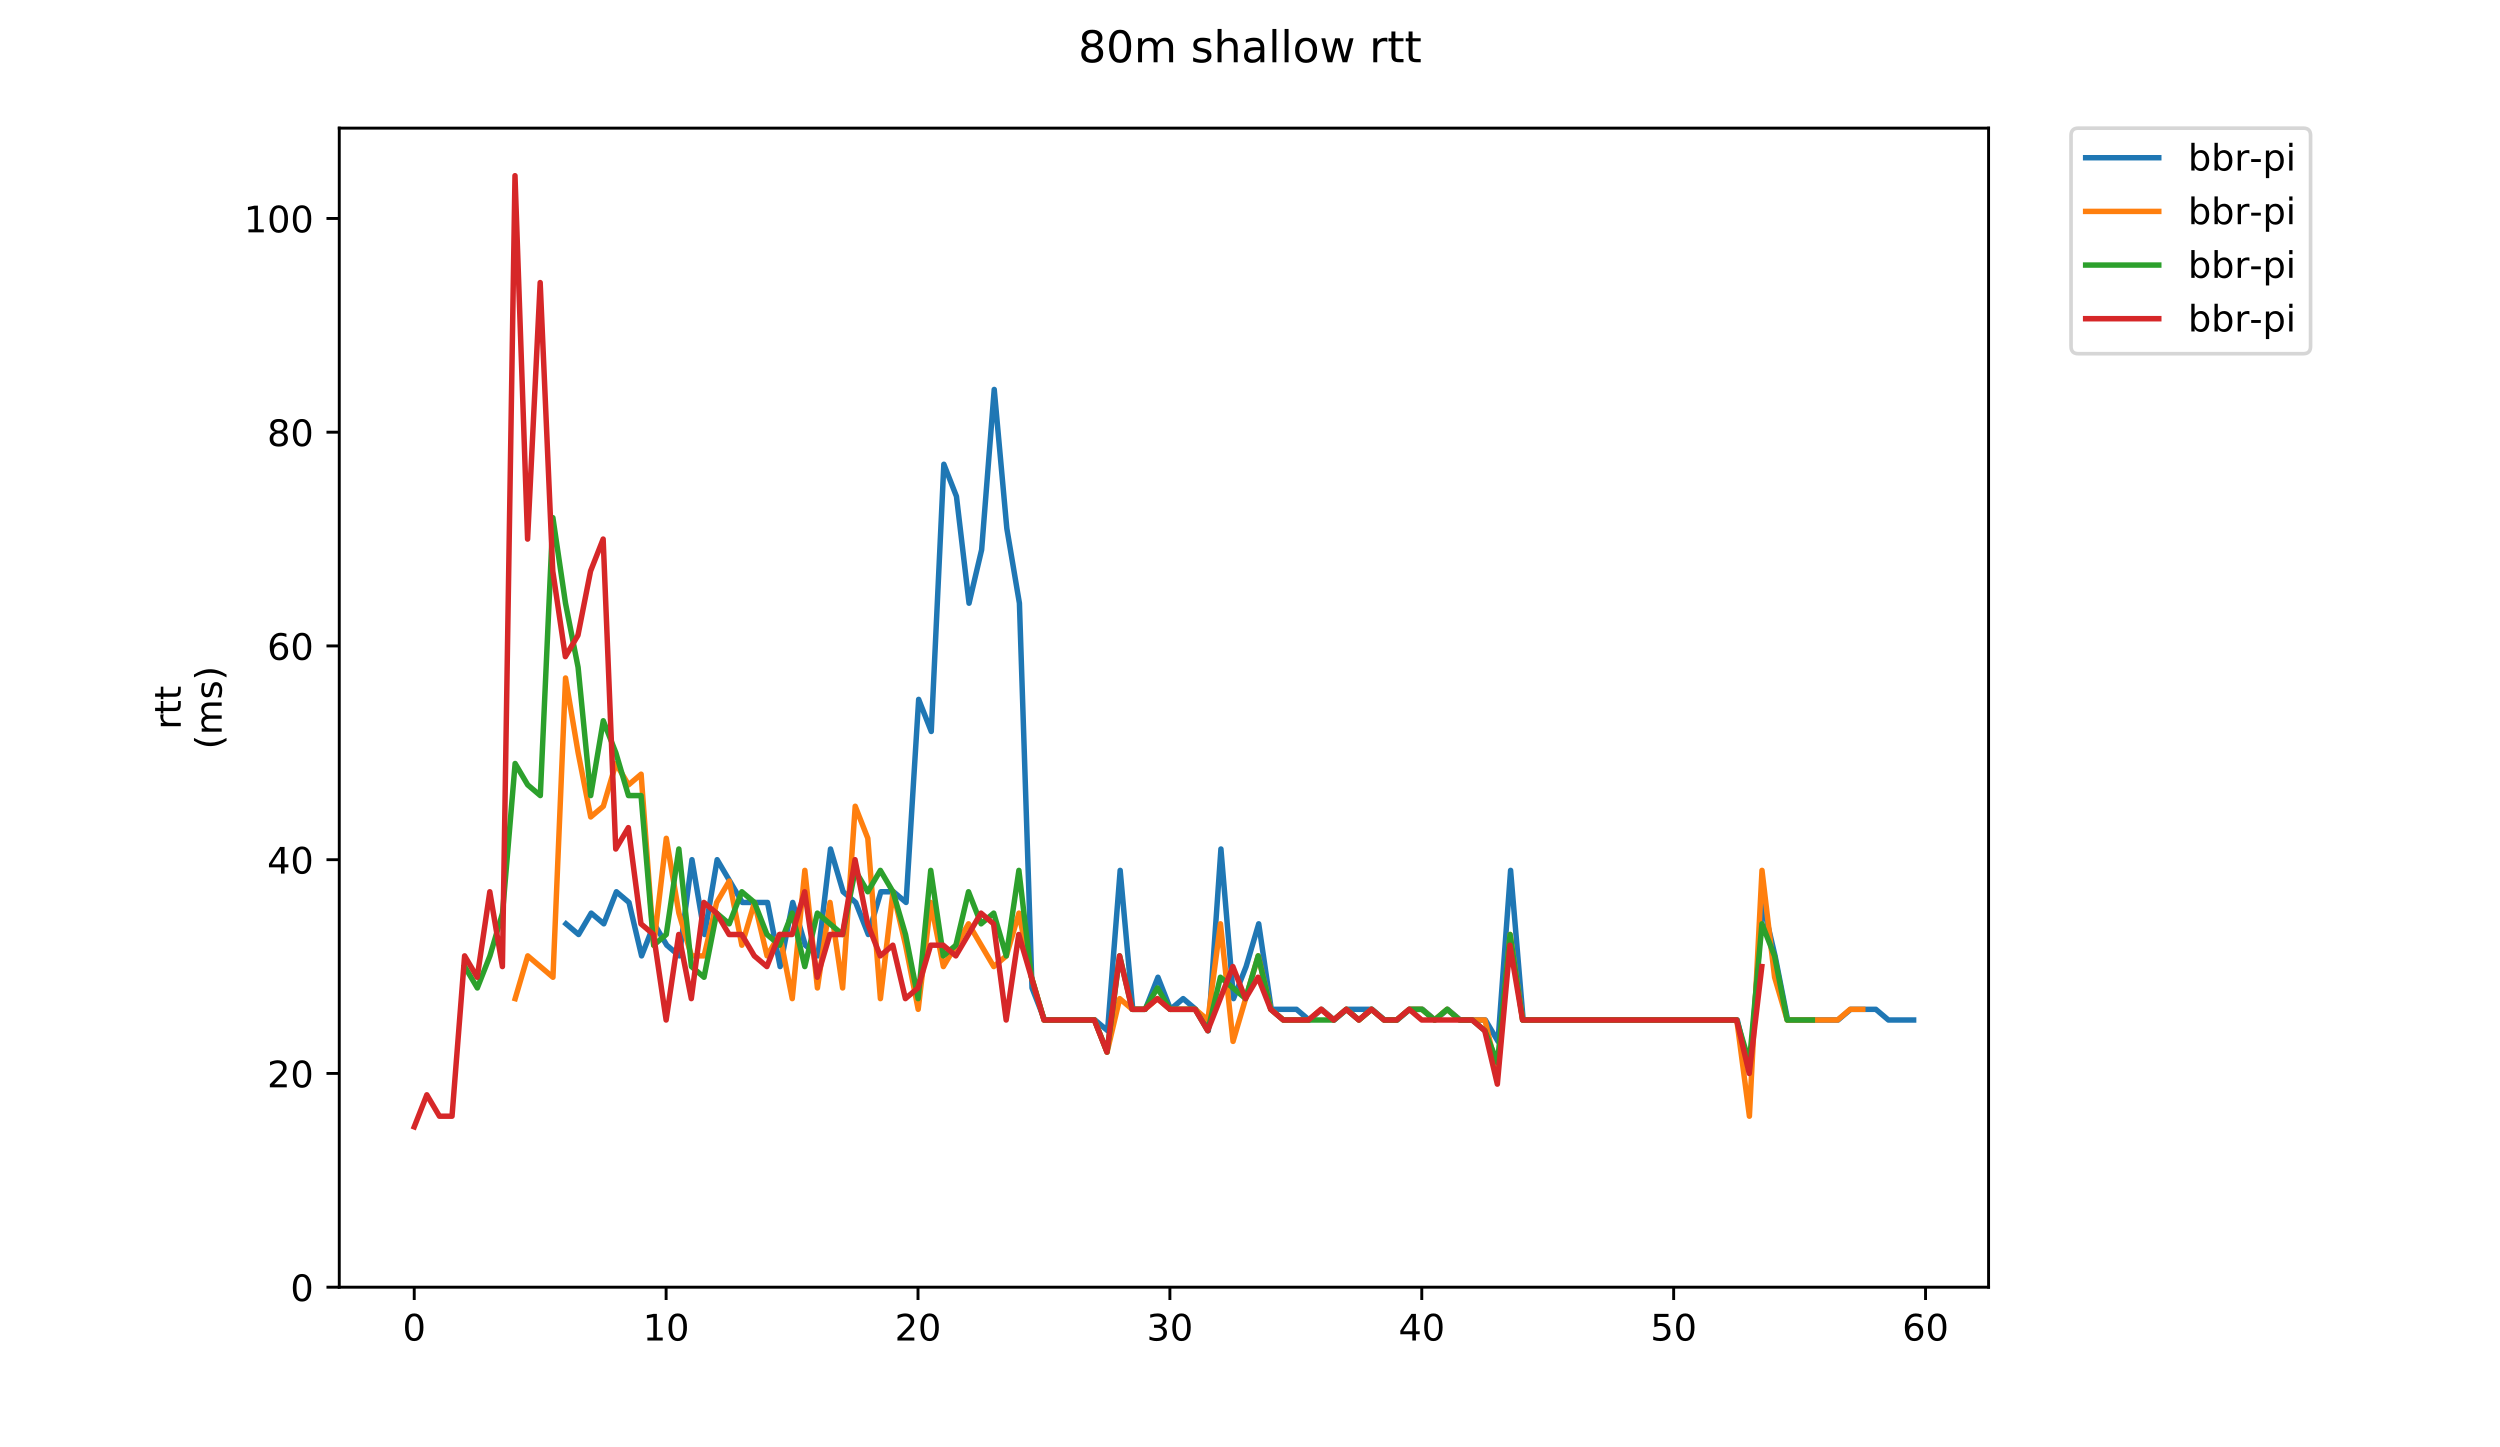 <?xml version="1.0" encoding="utf-8" standalone="no"?>
<!DOCTYPE svg PUBLIC "-//W3C//DTD SVG 1.1//EN"
  "http://www.w3.org/Graphics/SVG/1.1/DTD/svg11.dtd">
<!-- Created with matplotlib (https://matplotlib.org/) -->
<svg height="396pt" version="1.1" viewBox="0 0 684 396" width="684pt" xmlns="http://www.w3.org/2000/svg" xmlns:xlink="http://www.w3.org/1999/xlink">
 <defs>
  <style type="text/css">
*{stroke-linecap:butt;stroke-linejoin:round;}
  </style>
 </defs>
 <g id="figure_1">
  <g id="patch_1">
   <path d="M 0 396 
L 684 396 
L 684 0 
L 0 0 
z
" style="fill:#ffffff;"/>
  </g>
  <g id="axes_1">
   <g id="patch_2">
    <path d="M 92.824 352.174 
L 544.074 352.174 
L 544.074 35.062 
L 92.824 35.062 
z
" style="fill:#ffffff;"/>
   </g>
   <g id="matplotlib.axis_1">
    <g id="xtick_1">
     <g id="line2d_1">
      <defs>
       <path d="M 0 0 
L 0 3.5 
" id="md04a638a36" style="stroke:#000000;stroke-width:0.8;"/>
      </defs>
      <g>
       <use style="stroke:#000000;stroke-width:0.8;" x="113.335" xlink:href="#md04a638a36" y="352.174"/>
      </g>
     </g>
     <g id="text_1">
      <!-- 0 -->
      <defs>
       <path d="M 31.781 66.406 
Q 24.172 66.406 20.328 58.906 
Q 16.5 51.422 16.5 36.375 
Q 16.5 21.391 20.328 13.891 
Q 24.172 6.391 31.781 6.391 
Q 39.453 6.391 43.281 13.891 
Q 47.125 21.391 47.125 36.375 
Q 47.125 51.422 43.281 58.906 
Q 39.453 66.406 31.781 66.406 
z
M 31.781 74.219 
Q 44.047 74.219 50.516 64.516 
Q 56.984 54.828 56.984 36.375 
Q 56.984 17.969 50.516 8.266 
Q 44.047 -1.422 31.781 -1.422 
Q 19.531 -1.422 13.062 8.266 
Q 6.594 17.969 6.594 36.375 
Q 6.594 54.828 13.062 64.516 
Q 19.531 74.219 31.781 74.219 
z
" id="DejaVuSans-48"/>
      </defs>
      <g transform="translate(110.154 366.773)scale(0.1 -0.1)">
       <use xlink:href="#DejaVuSans-48"/>
      </g>
     </g>
    </g>
    <g id="xtick_2">
     <g id="line2d_2">
      <g>
       <use style="stroke:#000000;stroke-width:0.8;" x="182.251" xlink:href="#md04a638a36" y="352.174"/>
      </g>
     </g>
     <g id="text_2">
      <!-- 10 -->
      <defs>
       <path d="M 12.406 8.297 
L 28.516 8.297 
L 28.516 63.922 
L 10.984 60.406 
L 10.984 69.391 
L 28.422 72.906 
L 38.281 72.906 
L 38.281 8.297 
L 54.391 8.297 
L 54.391 0 
L 12.406 0 
z
" id="DejaVuSans-49"/>
      </defs>
      <g transform="translate(175.888 366.773)scale(0.1 -0.1)">
       <use xlink:href="#DejaVuSans-49"/>
       <use x="63.623" xlink:href="#DejaVuSans-48"/>
      </g>
     </g>
    </g>
    <g id="xtick_3">
     <g id="line2d_3">
      <g>
       <use style="stroke:#000000;stroke-width:0.8;" x="251.167" xlink:href="#md04a638a36" y="352.174"/>
      </g>
     </g>
     <g id="text_3">
      <!-- 20 -->
      <defs>
       <path d="M 19.188 8.297 
L 53.609 8.297 
L 53.609 0 
L 7.328 0 
L 7.328 8.297 
Q 12.938 14.109 22.625 23.891 
Q 32.328 33.688 34.812 36.531 
Q 39.547 41.844 41.422 45.531 
Q 43.312 49.219 43.312 52.781 
Q 43.312 58.594 39.234 62.25 
Q 35.156 65.922 28.609 65.922 
Q 23.969 65.922 18.812 64.312 
Q 13.672 62.703 7.812 59.422 
L 7.812 69.391 
Q 13.766 71.781 18.938 73 
Q 24.125 74.219 28.422 74.219 
Q 39.75 74.219 46.484 68.547 
Q 53.219 62.891 53.219 53.422 
Q 53.219 48.922 51.531 44.891 
Q 49.859 40.875 45.406 35.406 
Q 44.188 33.984 37.641 27.219 
Q 31.109 20.453 19.188 8.297 
z
" id="DejaVuSans-50"/>
      </defs>
      <g transform="translate(244.804 366.773)scale(0.1 -0.1)">
       <use xlink:href="#DejaVuSans-50"/>
       <use x="63.623" xlink:href="#DejaVuSans-48"/>
      </g>
     </g>
    </g>
    <g id="xtick_4">
     <g id="line2d_4">
      <g>
       <use style="stroke:#000000;stroke-width:0.8;" x="320.082" xlink:href="#md04a638a36" y="352.174"/>
      </g>
     </g>
     <g id="text_4">
      <!-- 30 -->
      <defs>
       <path d="M 40.578 39.312 
Q 47.656 37.797 51.625 33 
Q 55.609 28.219 55.609 21.188 
Q 55.609 10.406 48.188 4.484 
Q 40.766 -1.422 27.094 -1.422 
Q 22.516 -1.422 17.656 -0.516 
Q 12.797 0.391 7.625 2.203 
L 7.625 11.719 
Q 11.719 9.328 16.594 8.109 
Q 21.484 6.891 26.812 6.891 
Q 36.078 6.891 40.938 10.547 
Q 45.797 14.203 45.797 21.188 
Q 45.797 27.641 41.281 31.266 
Q 36.766 34.906 28.719 34.906 
L 20.219 34.906 
L 20.219 43.016 
L 29.109 43.016 
Q 36.375 43.016 40.234 45.922 
Q 44.094 48.828 44.094 54.297 
Q 44.094 59.906 40.109 62.906 
Q 36.141 65.922 28.719 65.922 
Q 24.656 65.922 20.016 65.031 
Q 15.375 64.156 9.812 62.312 
L 9.812 71.094 
Q 15.438 72.656 20.344 73.438 
Q 25.25 74.219 29.594 74.219 
Q 40.828 74.219 47.359 69.109 
Q 53.906 64.016 53.906 55.328 
Q 53.906 49.266 50.438 45.094 
Q 46.969 40.922 40.578 39.312 
z
" id="DejaVuSans-51"/>
      </defs>
      <g transform="translate(313.72 366.773)scale(0.1 -0.1)">
       <use xlink:href="#DejaVuSans-51"/>
       <use x="63.623" xlink:href="#DejaVuSans-48"/>
      </g>
     </g>
    </g>
    <g id="xtick_5">
     <g id="line2d_5">
      <g>
       <use style="stroke:#000000;stroke-width:0.8;" x="388.998" xlink:href="#md04a638a36" y="352.174"/>
      </g>
     </g>
     <g id="text_5">
      <!-- 40 -->
      <defs>
       <path d="M 37.797 64.312 
L 12.891 25.391 
L 37.797 25.391 
z
M 35.203 72.906 
L 47.609 72.906 
L 47.609 25.391 
L 58.016 25.391 
L 58.016 17.188 
L 47.609 17.188 
L 47.609 0 
L 37.797 0 
L 37.797 17.188 
L 4.891 17.188 
L 4.891 26.703 
z
" id="DejaVuSans-52"/>
      </defs>
      <g transform="translate(382.635 366.773)scale(0.1 -0.1)">
       <use xlink:href="#DejaVuSans-52"/>
       <use x="63.623" xlink:href="#DejaVuSans-48"/>
      </g>
     </g>
    </g>
    <g id="xtick_6">
     <g id="line2d_6">
      <g>
       <use style="stroke:#000000;stroke-width:0.8;" x="457.913" xlink:href="#md04a638a36" y="352.174"/>
      </g>
     </g>
     <g id="text_6">
      <!-- 50 -->
      <defs>
       <path d="M 10.797 72.906 
L 49.516 72.906 
L 49.516 64.594 
L 19.828 64.594 
L 19.828 46.734 
Q 21.969 47.469 24.109 47.828 
Q 26.266 48.188 28.422 48.188 
Q 40.625 48.188 47.75 41.5 
Q 54.891 34.812 54.891 23.391 
Q 54.891 11.625 47.562 5.094 
Q 40.234 -1.422 26.906 -1.422 
Q 22.312 -1.422 17.547 -0.641 
Q 12.797 0.141 7.719 1.703 
L 7.719 11.625 
Q 12.109 9.234 16.797 8.062 
Q 21.484 6.891 26.703 6.891 
Q 35.156 6.891 40.078 11.328 
Q 45.016 15.766 45.016 23.391 
Q 45.016 31 40.078 35.438 
Q 35.156 39.891 26.703 39.891 
Q 22.75 39.891 18.812 39.016 
Q 14.891 38.141 10.797 36.281 
z
" id="DejaVuSans-53"/>
      </defs>
      <g transform="translate(451.551 366.773)scale(0.1 -0.1)">
       <use xlink:href="#DejaVuSans-53"/>
       <use x="63.623" xlink:href="#DejaVuSans-48"/>
      </g>
     </g>
    </g>
    <g id="xtick_7">
     <g id="line2d_7">
      <g>
       <use style="stroke:#000000;stroke-width:0.8;" x="526.829" xlink:href="#md04a638a36" y="352.174"/>
      </g>
     </g>
     <g id="text_7">
      <!-- 60 -->
      <defs>
       <path d="M 33.016 40.375 
Q 26.375 40.375 22.484 35.828 
Q 18.609 31.297 18.609 23.391 
Q 18.609 15.531 22.484 10.953 
Q 26.375 6.391 33.016 6.391 
Q 39.656 6.391 43.531 10.953 
Q 47.406 15.531 47.406 23.391 
Q 47.406 31.297 43.531 35.828 
Q 39.656 40.375 33.016 40.375 
z
M 52.594 71.297 
L 52.594 62.312 
Q 48.875 64.062 45.094 64.984 
Q 41.312 65.922 37.594 65.922 
Q 27.828 65.922 22.672 59.328 
Q 17.531 52.734 16.797 39.406 
Q 19.672 43.656 24.016 45.922 
Q 28.375 48.188 33.594 48.188 
Q 44.578 48.188 50.953 41.516 
Q 57.328 34.859 57.328 23.391 
Q 57.328 12.156 50.688 5.359 
Q 44.047 -1.422 33.016 -1.422 
Q 20.359 -1.422 13.672 8.266 
Q 6.984 17.969 6.984 36.375 
Q 6.984 53.656 15.188 63.938 
Q 23.391 74.219 37.203 74.219 
Q 40.922 74.219 44.703 73.484 
Q 48.484 72.75 52.594 71.297 
z
" id="DejaVuSans-54"/>
      </defs>
      <g transform="translate(520.467 366.773)scale(0.1 -0.1)">
       <use xlink:href="#DejaVuSans-54"/>
       <use x="63.623" xlink:href="#DejaVuSans-48"/>
      </g>
     </g>
    </g>
   </g>
   <g id="matplotlib.axis_2">
    <g id="ytick_1">
     <g id="line2d_8">
      <defs>
       <path d="M 0 0 
L -3.5 0 
" id="maf57a91756" style="stroke:#000000;stroke-width:0.8;"/>
      </defs>
      <g>
       <use style="stroke:#000000;stroke-width:0.8;" x="92.824" xlink:href="#maf57a91756" y="352.174"/>
      </g>
     </g>
     <g id="text_8">
      <!-- 0 -->
      <g transform="translate(79.461 355.973)scale(0.1 -0.1)">
       <use xlink:href="#DejaVuSans-48"/>
      </g>
     </g>
    </g>
    <g id="ytick_2">
     <g id="line2d_9">
      <g>
       <use style="stroke:#000000;stroke-width:0.8;" x="92.824" xlink:href="#maf57a91756" y="293.693"/>
      </g>
     </g>
     <g id="text_9">
      <!-- 20 -->
      <g transform="translate(73.099 297.493)scale(0.1 -0.1)">
       <use xlink:href="#DejaVuSans-50"/>
       <use x="63.623" xlink:href="#DejaVuSans-48"/>
      </g>
     </g>
    </g>
    <g id="ytick_3">
     <g id="line2d_10">
      <g>
       <use style="stroke:#000000;stroke-width:0.8;" x="92.824" xlink:href="#maf57a91756" y="235.213"/>
      </g>
     </g>
     <g id="text_10">
      <!-- 40 -->
      <g transform="translate(73.099 239.012)scale(0.1 -0.1)">
       <use xlink:href="#DejaVuSans-52"/>
       <use x="63.623" xlink:href="#DejaVuSans-48"/>
      </g>
     </g>
    </g>
    <g id="ytick_4">
     <g id="line2d_11">
      <g>
       <use style="stroke:#000000;stroke-width:0.8;" x="92.824" xlink:href="#maf57a91756" y="176.732"/>
      </g>
     </g>
     <g id="text_11">
      <!-- 60 -->
      <g transform="translate(73.099 180.531)scale(0.1 -0.1)">
       <use xlink:href="#DejaVuSans-54"/>
       <use x="63.623" xlink:href="#DejaVuSans-48"/>
      </g>
     </g>
    </g>
    <g id="ytick_5">
     <g id="line2d_12">
      <g>
       <use style="stroke:#000000;stroke-width:0.8;" x="92.824" xlink:href="#maf57a91756" y="118.251"/>
      </g>
     </g>
     <g id="text_12">
      <!-- 80 -->
      <defs>
       <path d="M 31.781 34.625 
Q 24.75 34.625 20.719 30.859 
Q 16.703 27.094 16.703 20.516 
Q 16.703 13.922 20.719 10.156 
Q 24.75 6.391 31.781 6.391 
Q 38.812 6.391 42.859 10.172 
Q 46.922 13.969 46.922 20.516 
Q 46.922 27.094 42.891 30.859 
Q 38.875 34.625 31.781 34.625 
z
M 21.922 38.812 
Q 15.578 40.375 12.031 44.719 
Q 8.5 49.078 8.5 55.328 
Q 8.5 64.062 14.719 69.141 
Q 20.953 74.219 31.781 74.219 
Q 42.672 74.219 48.875 69.141 
Q 55.078 64.062 55.078 55.328 
Q 55.078 49.078 51.531 44.719 
Q 48 40.375 41.703 38.812 
Q 48.828 37.156 52.797 32.312 
Q 56.781 27.484 56.781 20.516 
Q 56.781 9.906 50.312 4.234 
Q 43.844 -1.422 31.781 -1.422 
Q 19.734 -1.422 13.25 4.234 
Q 6.781 9.906 6.781 20.516 
Q 6.781 27.484 10.781 32.312 
Q 14.797 37.156 21.922 38.812 
z
M 18.312 54.391 
Q 18.312 48.734 21.844 45.562 
Q 25.391 42.391 31.781 42.391 
Q 38.141 42.391 41.719 45.562 
Q 45.312 48.734 45.312 54.391 
Q 45.312 60.062 41.719 63.234 
Q 38.141 66.406 31.781 66.406 
Q 25.391 66.406 21.844 63.234 
Q 18.312 60.062 18.312 54.391 
z
" id="DejaVuSans-56"/>
      </defs>
      <g transform="translate(73.099 122.051)scale(0.1 -0.1)">
       <use xlink:href="#DejaVuSans-56"/>
       <use x="63.623" xlink:href="#DejaVuSans-48"/>
      </g>
     </g>
    </g>
    <g id="ytick_6">
     <g id="line2d_13">
      <g>
       <use style="stroke:#000000;stroke-width:0.8;" x="92.824" xlink:href="#maf57a91756" y="59.771"/>
      </g>
     </g>
     <g id="text_13">
      <!-- 100 -->
      <g transform="translate(66.736 63.57)scale(0.1 -0.1)">
       <use xlink:href="#DejaVuSans-49"/>
       <use x="63.623" xlink:href="#DejaVuSans-48"/>
       <use x="127.246" xlink:href="#DejaVuSans-48"/>
      </g>
     </g>
    </g>
    <g id="text_14">
     <!-- rtt -->
     <defs>
      <path d="M 41.109 46.297 
Q 39.594 47.172 37.812 47.578 
Q 36.031 48 33.891 48 
Q 26.266 48 22.188 43.047 
Q 18.109 38.094 18.109 28.812 
L 18.109 0 
L 9.078 0 
L 9.078 54.688 
L 18.109 54.688 
L 18.109 46.188 
Q 20.953 51.172 25.484 53.578 
Q 30.031 56 36.531 56 
Q 37.453 56 38.578 55.875 
Q 39.703 55.766 41.062 55.516 
z
" id="DejaVuSans-114"/>
      <path d="M 18.312 70.219 
L 18.312 54.688 
L 36.812 54.688 
L 36.812 47.703 
L 18.312 47.703 
L 18.312 18.016 
Q 18.312 11.328 20.141 9.422 
Q 21.969 7.516 27.594 7.516 
L 36.812 7.516 
L 36.812 0 
L 27.594 0 
Q 17.188 0 13.234 3.875 
Q 9.281 7.766 9.281 18.016 
L 9.281 47.703 
L 2.688 47.703 
L 2.688 54.688 
L 9.281 54.688 
L 9.281 70.219 
z
" id="DejaVuSans-116"/>
     </defs>
     <g transform="translate(49.459 199.594)rotate(-90)scale(0.1 -0.1)">
      <use xlink:href="#DejaVuSans-114"/>
      <use x="41.113" xlink:href="#DejaVuSans-116"/>
      <use x="80.322" xlink:href="#DejaVuSans-116"/>
     </g>
     <!-- (ms) -->
     <defs>
      <path d="M 31 75.875 
Q 24.469 64.656 21.281 53.656 
Q 18.109 42.672 18.109 31.391 
Q 18.109 20.125 21.312 9.062 
Q 24.516 -2 31 -13.188 
L 23.188 -13.188 
Q 15.875 -1.703 12.234 9.375 
Q 8.594 20.453 8.594 31.391 
Q 8.594 42.281 12.203 53.312 
Q 15.828 64.359 23.188 75.875 
z
" id="DejaVuSans-40"/>
      <path d="M 52 44.188 
Q 55.375 50.25 60.062 53.125 
Q 64.75 56 71.094 56 
Q 79.641 56 84.281 50.016 
Q 88.922 44.047 88.922 33.016 
L 88.922 0 
L 79.891 0 
L 79.891 32.719 
Q 79.891 40.578 77.094 44.375 
Q 74.312 48.188 68.609 48.188 
Q 61.625 48.188 57.562 43.547 
Q 53.516 38.922 53.516 30.906 
L 53.516 0 
L 44.484 0 
L 44.484 32.719 
Q 44.484 40.625 41.703 44.406 
Q 38.922 48.188 33.109 48.188 
Q 26.219 48.188 22.156 43.531 
Q 18.109 38.875 18.109 30.906 
L 18.109 0 
L 9.078 0 
L 9.078 54.688 
L 18.109 54.688 
L 18.109 46.188 
Q 21.188 51.219 25.484 53.609 
Q 29.781 56 35.688 56 
Q 41.656 56 45.828 52.969 
Q 50 49.953 52 44.188 
z
" id="DejaVuSans-109"/>
      <path d="M 44.281 53.078 
L 44.281 44.578 
Q 40.484 46.531 36.375 47.5 
Q 32.281 48.484 27.875 48.484 
Q 21.188 48.484 17.844 46.438 
Q 14.5 44.391 14.5 40.281 
Q 14.5 37.156 16.891 35.375 
Q 19.281 33.594 26.516 31.984 
L 29.594 31.297 
Q 39.156 29.25 43.188 25.516 
Q 47.219 21.781 47.219 15.094 
Q 47.219 7.469 41.188 3.016 
Q 35.156 -1.422 24.609 -1.422 
Q 20.219 -1.422 15.453 -0.562 
Q 10.688 0.297 5.422 2 
L 5.422 11.281 
Q 10.406 8.688 15.234 7.391 
Q 20.062 6.109 24.812 6.109 
Q 31.156 6.109 34.562 8.281 
Q 37.984 10.453 37.984 14.406 
Q 37.984 18.062 35.516 20.016 
Q 33.062 21.969 24.703 23.781 
L 21.578 24.516 
Q 13.234 26.266 9.516 29.906 
Q 5.812 33.547 5.812 39.891 
Q 5.812 47.609 11.281 51.797 
Q 16.75 56 26.812 56 
Q 31.781 56 36.172 55.266 
Q 40.578 54.547 44.281 53.078 
z
" id="DejaVuSans-115"/>
      <path d="M 8.016 75.875 
L 15.828 75.875 
Q 23.141 64.359 26.781 53.312 
Q 30.422 42.281 30.422 31.391 
Q 30.422 20.453 26.781 9.375 
Q 23.141 -1.703 15.828 -13.188 
L 8.016 -13.188 
Q 14.5 -2 17.703 9.062 
Q 20.906 20.125 20.906 31.391 
Q 20.906 42.672 17.703 53.656 
Q 14.5 64.656 8.016 75.875 
z
" id="DejaVuSans-41"/>
     </defs>
     <g transform="translate(60.657 204.995)rotate(-90)scale(0.1 -0.1)">
      <use xlink:href="#DejaVuSans-40"/>
      <use x="39.014" xlink:href="#DejaVuSans-109"/>
      <use x="136.426" xlink:href="#DejaVuSans-115"/>
      <use x="188.525" xlink:href="#DejaVuSans-41"/>
     </g>
    </g>
   </g>
   <g id="line2d_14">
    <path clip-path="url(#p407d5cd1f5)" d="M 154.864 252.757 
L 158.31 255.681 
L 161.755 249.833 
L 165.201 252.757 
L 168.647 243.985 
L 172.093 246.909 
L 175.539 261.529 
L 178.984 252.757 
L 182.43 258.605 
L 185.876 261.529 
L 189.322 235.213 
L 192.767 255.681 
L 196.213 235.213 
L 199.659 241.061 
L 203.105 246.909 
L 206.551 246.909 
L 209.996 246.909 
L 213.442 264.453 
L 216.888 246.909 
L 220.334 258.605 
L 223.779 261.529 
L 227.225 232.289 
L 230.671 243.985 
L 234.117 246.909 
L 237.563 255.681 
L 241.008 243.985 
L 244.454 243.985 
L 247.9 246.909 
L 251.346 191.352 
L 254.792 200.124 
L 258.237 127.023 
L 261.683 135.796 
L 265.129 165.036 
L 268.575 150.416 
L 272.02 106.555 
L 275.466 144.568 
L 278.912 165.036 
L 282.358 270.301 
L 285.804 279.073 
L 289.249 279.073 
L 292.695 279.073 
L 296.141 279.073 
L 299.587 279.073 
L 303.032 281.997 
L 306.478 238.137 
L 309.924 276.149 
L 313.37 276.149 
L 316.816 267.377 
L 320.261 276.149 
L 323.707 273.225 
L 327.153 276.149 
L 330.599 281.997 
L 334.045 232.289 
L 337.49 273.225 
L 340.936 264.453 
L 344.382 252.757 
L 347.828 276.149 
L 351.273 276.149 
L 354.719 276.149 
L 358.165 279.073 
L 361.611 276.149 
L 365.057 279.073 
L 368.502 276.149 
L 371.948 276.149 
L 375.394 276.149 
L 378.84 279.073 
L 382.285 279.073 
L 385.731 276.149 
L 389.177 276.149 
L 392.623 279.073 
L 396.069 276.149 
L 399.514 279.073 
L 402.96 279.073 
L 406.406 279.073 
L 409.852 284.921 
L 413.298 238.137 
L 416.743 279.073 
L 420.189 279.073 
L 423.635 279.073 
L 427.081 279.073 
L 430.526 279.073 
L 433.972 279.073 
L 437.418 279.073 
L 440.864 279.073 
L 444.31 279.073 
L 447.755 279.073 
L 451.201 279.073 
L 454.647 279.073 
L 458.093 279.073 
L 461.538 279.073 
L 464.984 279.073 
L 468.43 279.073 
L 471.876 279.073 
L 475.322 279.073 
L 478.767 293.693 
L 482.213 246.909 
L 485.659 261.529 
L 489.105 279.073 
L 492.551 279.073 
L 495.996 279.073 
L 499.442 279.073 
L 502.888 279.073 
L 506.334 276.149 
L 509.779 276.149 
L 513.225 276.149 
L 516.671 279.073 
L 520.117 279.073 
L 523.563 279.073 
" style="fill:none;stroke:#1f77b4;stroke-linecap:square;stroke-width:1.5;"/>
   </g>
   <g id="line2d_15">
    <path clip-path="url(#p407d5cd1f5)" d="M 140.95 273.225 
L 144.396 261.529 
L 147.841 264.453 
L 151.287 267.377 
L 154.733 185.504 
L 158.179 205.972 
L 161.624 223.517 
L 165.07 220.593 
L 168.516 208.896 
L 171.962 214.744 
L 175.408 211.82 
L 178.853 258.605 
L 182.299 229.365 
L 185.745 249.833 
L 189.191 261.529 
L 192.637 261.529 
L 196.082 246.909 
L 199.528 241.061 
L 202.974 258.605 
L 206.42 246.909 
L 209.865 261.529 
L 213.311 255.681 
L 216.757 273.225 
L 220.203 238.137 
L 223.649 270.301 
L 227.094 246.909 
L 230.54 270.301 
L 233.986 220.593 
L 237.432 229.365 
L 240.877 273.225 
L 244.323 243.985 
L 247.769 258.605 
L 251.215 276.149 
L 254.661 246.909 
L 258.106 264.453 
L 261.552 258.605 
L 264.998 252.757 
L 268.444 258.605 
L 271.889 264.453 
L 275.335 261.529 
L 278.781 249.833 
L 282.227 267.377 
L 285.673 279.073 
L 289.118 279.073 
L 292.564 279.073 
L 296.01 279.073 
L 299.456 279.073 
L 302.902 287.845 
L 306.347 273.225 
L 309.793 276.149 
L 313.239 276.149 
L 316.685 273.225 
L 320.13 276.149 
L 323.576 276.149 
L 327.022 276.149 
L 330.468 279.073 
L 333.914 252.757 
L 337.359 284.921 
L 340.805 273.225 
L 344.251 261.529 
L 347.697 276.149 
L 351.142 279.073 
L 354.588 279.073 
L 358.034 279.073 
L 361.48 276.149 
L 364.926 279.073 
L 368.371 276.149 
L 371.817 279.073 
L 375.263 276.149 
L 378.709 279.073 
L 382.155 279.073 
L 385.6 276.149 
L 389.046 276.149 
L 392.492 279.073 
L 395.938 276.149 
L 399.383 279.073 
L 402.829 279.073 
L 406.275 279.073 
L 409.721 293.693 
L 413.167 255.681 
L 416.612 279.073 
L 420.058 279.073 
L 423.504 279.073 
L 426.95 279.073 
L 430.395 279.073 
L 433.841 279.073 
L 437.287 279.073 
L 440.733 279.073 
L 444.179 279.073 
L 447.624 279.073 
L 451.07 279.073 
L 454.516 279.073 
L 457.962 279.073 
L 461.408 279.073 
L 464.853 279.073 
L 468.299 279.073 
L 471.745 279.073 
L 475.191 279.073 
L 478.636 305.39 
L 482.082 238.137 
L 485.528 267.377 
L 488.974 279.073 
L 492.42 279.073 
L 495.865 279.073 
L 499.311 279.073 
L 502.757 279.073 
L 506.203 276.149 
L 509.648 276.149 
" style="fill:none;stroke:#ff7f0e;stroke-linecap:square;stroke-width:1.5;"/>
   </g>
   <g id="line2d_16">
    <path clip-path="url(#p407d5cd1f5)" d="M 127.153 264.453 
L 130.599 270.301 
L 134.044 261.529 
L 137.49 249.833 
L 140.936 208.896 
L 144.382 214.744 
L 147.828 217.669 
L 151.273 141.644 
L 154.719 165.036 
L 158.165 182.58 
L 161.611 217.669 
L 165.056 197.2 
L 168.502 205.972 
L 171.948 217.669 
L 175.394 217.669 
L 178.84 258.605 
L 182.285 255.681 
L 185.731 232.289 
L 189.177 264.453 
L 192.623 267.377 
L 196.069 249.833 
L 199.514 252.757 
L 202.96 243.985 
L 206.406 246.909 
L 209.852 255.681 
L 213.297 258.605 
L 216.743 249.833 
L 220.189 264.453 
L 223.635 249.833 
L 227.081 252.757 
L 230.526 255.681 
L 233.972 238.137 
L 237.418 243.985 
L 240.864 238.137 
L 244.309 243.985 
L 247.755 255.681 
L 251.201 273.225 
L 254.647 238.137 
L 258.093 261.529 
L 261.538 258.605 
L 264.984 243.985 
L 268.43 252.757 
L 271.876 249.833 
L 275.321 261.529 
L 278.767 238.137 
L 282.213 267.377 
L 285.659 279.073 
L 289.105 279.073 
L 292.55 279.073 
L 295.996 279.073 
L 299.442 279.073 
L 302.888 287.845 
L 306.334 261.529 
L 309.779 276.149 
L 313.225 276.149 
L 316.671 270.301 
L 320.117 276.149 
L 323.562 276.149 
L 327.008 276.149 
L 330.454 281.997 
L 333.9 267.377 
L 337.346 270.301 
L 340.791 273.225 
L 344.237 261.529 
L 347.683 276.149 
L 351.129 279.073 
L 354.574 279.073 
L 358.02 279.073 
L 361.466 279.073 
L 364.912 279.073 
L 368.358 276.149 
L 371.803 279.073 
L 375.249 276.149 
L 378.695 279.073 
L 382.141 279.073 
L 385.587 276.149 
L 389.032 276.149 
L 392.478 279.073 
L 395.924 276.149 
L 399.37 279.073 
L 402.815 279.073 
L 406.261 281.997 
L 409.707 290.769 
L 413.153 255.681 
L 416.599 279.073 
L 420.044 279.073 
L 423.49 279.073 
L 426.936 279.073 
L 430.382 279.073 
L 433.827 279.073 
L 437.273 279.073 
L 440.719 279.073 
L 444.165 279.073 
L 447.611 279.073 
L 451.056 279.073 
L 454.502 279.073 
L 457.948 279.073 
L 461.394 279.073 
L 464.84 279.073 
L 468.285 279.073 
L 471.731 279.073 
L 475.177 279.073 
L 478.623 290.769 
L 482.068 252.757 
L 485.514 261.529 
L 488.96 279.073 
L 492.406 279.073 
L 495.852 279.073 
" style="fill:none;stroke:#2ca02c;stroke-linecap:square;stroke-width:1.5;"/>
   </g>
   <g id="line2d_17">
    <path clip-path="url(#p407d5cd1f5)" d="M 113.335 308.314 
L 116.781 299.542 
L 120.227 305.39 
L 123.673 305.39 
L 127.118 261.529 
L 130.564 267.377 
L 134.01 243.985 
L 137.456 264.453 
L 140.902 48.074 
L 144.347 147.492 
L 147.793 77.315 
L 151.239 156.264 
L 154.685 179.656 
L 158.13 173.808 
L 161.576 156.264 
L 165.022 147.492 
L 168.468 232.289 
L 171.914 226.441 
L 175.359 252.757 
L 178.805 255.681 
L 182.251 279.073 
L 185.697 255.681 
L 189.142 273.225 
L 192.588 246.909 
L 196.034 249.833 
L 199.48 255.681 
L 202.926 255.681 
L 206.371 261.529 
L 209.817 264.453 
L 213.263 255.681 
L 216.709 255.681 
L 220.155 243.985 
L 223.6 267.377 
L 227.046 255.681 
L 230.492 255.681 
L 233.938 235.213 
L 237.383 252.757 
L 240.829 261.529 
L 244.275 258.605 
L 247.721 273.225 
L 251.167 270.301 
L 254.612 258.605 
L 258.058 258.605 
L 261.504 261.529 
L 264.95 255.681 
L 268.395 249.833 
L 271.841 252.757 
L 275.287 279.073 
L 278.733 255.681 
L 282.179 267.377 
L 285.624 279.073 
L 289.07 279.073 
L 292.516 279.073 
L 295.962 279.073 
L 299.408 279.073 
L 302.853 287.845 
L 306.299 261.529 
L 309.745 276.149 
L 313.191 276.149 
L 316.636 273.225 
L 320.082 276.149 
L 323.528 276.149 
L 326.974 276.149 
L 330.42 281.997 
L 333.865 273.225 
L 337.311 264.453 
L 340.757 273.225 
L 344.203 267.377 
L 347.648 276.149 
L 351.094 279.073 
L 354.54 279.073 
L 357.986 279.073 
L 361.432 276.149 
L 364.877 279.073 
L 368.323 276.149 
L 371.769 279.073 
L 375.215 276.149 
L 378.661 279.073 
L 382.106 279.073 
L 385.552 276.149 
L 388.998 279.073 
L 392.444 279.073 
L 395.889 279.073 
L 399.335 279.073 
L 402.781 279.073 
L 406.227 281.997 
L 409.673 296.617 
L 413.118 258.605 
L 416.564 279.073 
L 420.01 279.073 
L 423.456 279.073 
L 426.901 279.073 
L 430.347 279.073 
L 433.793 279.073 
L 437.239 279.073 
L 440.685 279.073 
L 444.13 279.073 
L 447.576 279.073 
L 451.022 279.073 
L 454.468 279.073 
L 457.913 279.073 
L 461.359 279.073 
L 464.805 279.073 
L 468.251 279.073 
L 471.697 279.073 
L 475.142 279.073 
L 478.588 293.693 
L 482.034 264.453 
" style="fill:none;stroke:#d62728;stroke-linecap:square;stroke-width:1.5;"/>
   </g>
   <g id="patch_3">
    <path d="M 92.824 352.174 
L 92.824 35.062 
" style="fill:none;stroke:#000000;stroke-linecap:square;stroke-linejoin:miter;stroke-width:0.8;"/>
   </g>
   <g id="patch_4">
    <path d="M 544.074 352.174 
L 544.074 35.062 
" style="fill:none;stroke:#000000;stroke-linecap:square;stroke-linejoin:miter;stroke-width:0.8;"/>
   </g>
   <g id="patch_5">
    <path d="M 92.824 352.174 
L 544.074 352.174 
" style="fill:none;stroke:#000000;stroke-linecap:square;stroke-linejoin:miter;stroke-width:0.8;"/>
   </g>
   <g id="patch_6">
    <path d="M 92.824 35.062 
L 544.074 35.062 
" style="fill:none;stroke:#000000;stroke-linecap:square;stroke-linejoin:miter;stroke-width:0.8;"/>
   </g>
   <g id="legend_1">
    <g id="patch_7">
     <path d="M 568.636 96.775 
L 630.169 96.775 
Q 632.169 96.775 632.169 94.775 
L 632.169 37.062 
Q 632.169 35.062 630.169 35.062 
L 568.636 35.062 
Q 566.636 35.062 566.636 37.062 
L 566.636 94.775 
Q 566.636 96.775 568.636 96.775 
z
" style="fill:#ffffff;opacity:0.8;stroke:#cccccc;stroke-linejoin:miter;"/>
    </g>
    <g id="line2d_18">
     <path d="M 570.636 43.161 
L 590.636 43.161 
" style="fill:none;stroke:#1f77b4;stroke-linecap:square;stroke-width:1.5;"/>
    </g>
    <g id="line2d_19"/>
    <g id="text_15">
     <!-- bbr-pi -->
     <defs>
      <path d="M 48.688 27.297 
Q 48.688 37.203 44.609 42.844 
Q 40.531 48.484 33.406 48.484 
Q 26.266 48.484 22.188 42.844 
Q 18.109 37.203 18.109 27.297 
Q 18.109 17.391 22.188 11.75 
Q 26.266 6.109 33.406 6.109 
Q 40.531 6.109 44.609 11.75 
Q 48.688 17.391 48.688 27.297 
z
M 18.109 46.391 
Q 20.953 51.266 25.266 53.625 
Q 29.594 56 35.594 56 
Q 45.562 56 51.781 48.094 
Q 58.016 40.188 58.016 27.297 
Q 58.016 14.406 51.781 6.484 
Q 45.562 -1.422 35.594 -1.422 
Q 29.594 -1.422 25.266 0.953 
Q 20.953 3.328 18.109 8.203 
L 18.109 0 
L 9.078 0 
L 9.078 75.984 
L 18.109 75.984 
z
" id="DejaVuSans-98"/>
      <path d="M 4.891 31.391 
L 31.203 31.391 
L 31.203 23.391 
L 4.891 23.391 
z
" id="DejaVuSans-45"/>
      <path d="M 18.109 8.203 
L 18.109 -20.797 
L 9.078 -20.797 
L 9.078 54.688 
L 18.109 54.688 
L 18.109 46.391 
Q 20.953 51.266 25.266 53.625 
Q 29.594 56 35.594 56 
Q 45.562 56 51.781 48.094 
Q 58.016 40.188 58.016 27.297 
Q 58.016 14.406 51.781 6.484 
Q 45.562 -1.422 35.594 -1.422 
Q 29.594 -1.422 25.266 0.953 
Q 20.953 3.328 18.109 8.203 
z
M 48.688 27.297 
Q 48.688 37.203 44.609 42.844 
Q 40.531 48.484 33.406 48.484 
Q 26.266 48.484 22.188 42.844 
Q 18.109 37.203 18.109 27.297 
Q 18.109 17.391 22.188 11.75 
Q 26.266 6.109 33.406 6.109 
Q 40.531 6.109 44.609 11.75 
Q 48.688 17.391 48.688 27.297 
z
" id="DejaVuSans-112"/>
      <path d="M 9.422 54.688 
L 18.406 54.688 
L 18.406 0 
L 9.422 0 
z
M 9.422 75.984 
L 18.406 75.984 
L 18.406 64.594 
L 9.422 64.594 
z
" id="DejaVuSans-105"/>
     </defs>
     <g transform="translate(598.636 46.661)scale(0.1 -0.1)">
      <use xlink:href="#DejaVuSans-98"/>
      <use x="63.477" xlink:href="#DejaVuSans-98"/>
      <use x="126.953" xlink:href="#DejaVuSans-114"/>
      <use x="167.973" xlink:href="#DejaVuSans-45"/>
      <use x="204.057" xlink:href="#DejaVuSans-112"/>
      <use x="267.533" xlink:href="#DejaVuSans-105"/>
     </g>
    </g>
    <g id="line2d_20">
     <path d="M 570.636 57.839 
L 590.636 57.839 
" style="fill:none;stroke:#ff7f0e;stroke-linecap:square;stroke-width:1.5;"/>
    </g>
    <g id="line2d_21"/>
    <g id="text_16">
     <!-- bbr-pi -->
     <g transform="translate(598.636 61.339)scale(0.1 -0.1)">
      <use xlink:href="#DejaVuSans-98"/>
      <use x="63.477" xlink:href="#DejaVuSans-98"/>
      <use x="126.953" xlink:href="#DejaVuSans-114"/>
      <use x="167.973" xlink:href="#DejaVuSans-45"/>
      <use x="204.057" xlink:href="#DejaVuSans-112"/>
      <use x="267.533" xlink:href="#DejaVuSans-105"/>
     </g>
    </g>
    <g id="line2d_22">
     <path d="M 570.636 72.517 
L 590.636 72.517 
" style="fill:none;stroke:#2ca02c;stroke-linecap:square;stroke-width:1.5;"/>
    </g>
    <g id="line2d_23"/>
    <g id="text_17">
     <!-- bbr-pi -->
     <g transform="translate(598.636 76.017)scale(0.1 -0.1)">
      <use xlink:href="#DejaVuSans-98"/>
      <use x="63.477" xlink:href="#DejaVuSans-98"/>
      <use x="126.953" xlink:href="#DejaVuSans-114"/>
      <use x="167.973" xlink:href="#DejaVuSans-45"/>
      <use x="204.057" xlink:href="#DejaVuSans-112"/>
      <use x="267.533" xlink:href="#DejaVuSans-105"/>
     </g>
    </g>
    <g id="line2d_24">
     <path d="M 570.636 87.195 
L 590.636 87.195 
" style="fill:none;stroke:#d62728;stroke-linecap:square;stroke-width:1.5;"/>
    </g>
    <g id="line2d_25"/>
    <g id="text_18">
     <!-- bbr-pi -->
     <g transform="translate(598.636 90.695)scale(0.1 -0.1)">
      <use xlink:href="#DejaVuSans-98"/>
      <use x="63.477" xlink:href="#DejaVuSans-98"/>
      <use x="126.953" xlink:href="#DejaVuSans-114"/>
      <use x="167.973" xlink:href="#DejaVuSans-45"/>
      <use x="204.057" xlink:href="#DejaVuSans-112"/>
      <use x="267.533" xlink:href="#DejaVuSans-105"/>
     </g>
    </g>
   </g>
  </g>
  <g id="text_19">
   <!-- 80m shallow rtt -->
   <defs>
    <path id="DejaVuSans-32"/>
    <path d="M 54.891 33.016 
L 54.891 0 
L 45.906 0 
L 45.906 32.719 
Q 45.906 40.484 42.875 44.328 
Q 39.844 48.188 33.797 48.188 
Q 26.516 48.188 22.312 43.547 
Q 18.109 38.922 18.109 30.906 
L 18.109 0 
L 9.078 0 
L 9.078 75.984 
L 18.109 75.984 
L 18.109 46.188 
Q 21.344 51.125 25.703 53.562 
Q 30.078 56 35.797 56 
Q 45.219 56 50.047 50.172 
Q 54.891 44.344 54.891 33.016 
z
" id="DejaVuSans-104"/>
    <path d="M 34.281 27.484 
Q 23.391 27.484 19.188 25 
Q 14.984 22.516 14.984 16.5 
Q 14.984 11.719 18.141 8.906 
Q 21.297 6.109 26.703 6.109 
Q 34.188 6.109 38.703 11.406 
Q 43.219 16.703 43.219 25.484 
L 43.219 27.484 
z
M 52.203 31.203 
L 52.203 0 
L 43.219 0 
L 43.219 8.297 
Q 40.141 3.328 35.547 0.953 
Q 30.953 -1.422 24.312 -1.422 
Q 15.922 -1.422 10.953 3.297 
Q 6 8.016 6 15.922 
Q 6 25.141 12.172 29.828 
Q 18.359 34.516 30.609 34.516 
L 43.219 34.516 
L 43.219 35.406 
Q 43.219 41.609 39.141 45 
Q 35.062 48.391 27.688 48.391 
Q 23 48.391 18.547 47.266 
Q 14.109 46.141 10.016 43.891 
L 10.016 52.203 
Q 14.938 54.109 19.578 55.047 
Q 24.219 56 28.609 56 
Q 40.484 56 46.344 49.844 
Q 52.203 43.703 52.203 31.203 
z
" id="DejaVuSans-97"/>
    <path d="M 9.422 75.984 
L 18.406 75.984 
L 18.406 0 
L 9.422 0 
z
" id="DejaVuSans-108"/>
    <path d="M 30.609 48.391 
Q 23.391 48.391 19.188 42.75 
Q 14.984 37.109 14.984 27.297 
Q 14.984 17.484 19.156 11.844 
Q 23.344 6.203 30.609 6.203 
Q 37.797 6.203 41.984 11.859 
Q 46.188 17.531 46.188 27.297 
Q 46.188 37.016 41.984 42.703 
Q 37.797 48.391 30.609 48.391 
z
M 30.609 56 
Q 42.328 56 49.016 48.375 
Q 55.719 40.766 55.719 27.297 
Q 55.719 13.875 49.016 6.219 
Q 42.328 -1.422 30.609 -1.422 
Q 18.844 -1.422 12.172 6.219 
Q 5.516 13.875 5.516 27.297 
Q 5.516 40.766 12.172 48.375 
Q 18.844 56 30.609 56 
z
" id="DejaVuSans-111"/>
    <path d="M 4.203 54.688 
L 13.188 54.688 
L 24.422 12.016 
L 35.594 54.688 
L 46.188 54.688 
L 57.422 12.016 
L 68.609 54.688 
L 77.594 54.688 
L 63.281 0 
L 52.688 0 
L 40.922 44.828 
L 29.109 0 
L 18.5 0 
z
" id="DejaVuSans-119"/>
   </defs>
   <g transform="translate(295.019 17.038)scale(0.12 -0.12)">
    <use xlink:href="#DejaVuSans-56"/>
    <use x="63.623" xlink:href="#DejaVuSans-48"/>
    <use x="127.246" xlink:href="#DejaVuSans-109"/>
    <use x="224.658" xlink:href="#DejaVuSans-32"/>
    <use x="256.445" xlink:href="#DejaVuSans-115"/>
    <use x="308.545" xlink:href="#DejaVuSans-104"/>
    <use x="371.924" xlink:href="#DejaVuSans-97"/>
    <use x="433.203" xlink:href="#DejaVuSans-108"/>
    <use x="460.986" xlink:href="#DejaVuSans-108"/>
    <use x="488.77" xlink:href="#DejaVuSans-111"/>
    <use x="549.951" xlink:href="#DejaVuSans-119"/>
    <use x="631.738" xlink:href="#DejaVuSans-32"/>
    <use x="663.525" xlink:href="#DejaVuSans-114"/>
    <use x="704.639" xlink:href="#DejaVuSans-116"/>
    <use x="743.848" xlink:href="#DejaVuSans-116"/>
   </g>
  </g>
 </g>
 <defs>
  <clipPath id="p407d5cd1f5">
   <rect height="317.112" width="451.25" x="92.824" y="35.062"/>
  </clipPath>
 </defs>
</svg>
